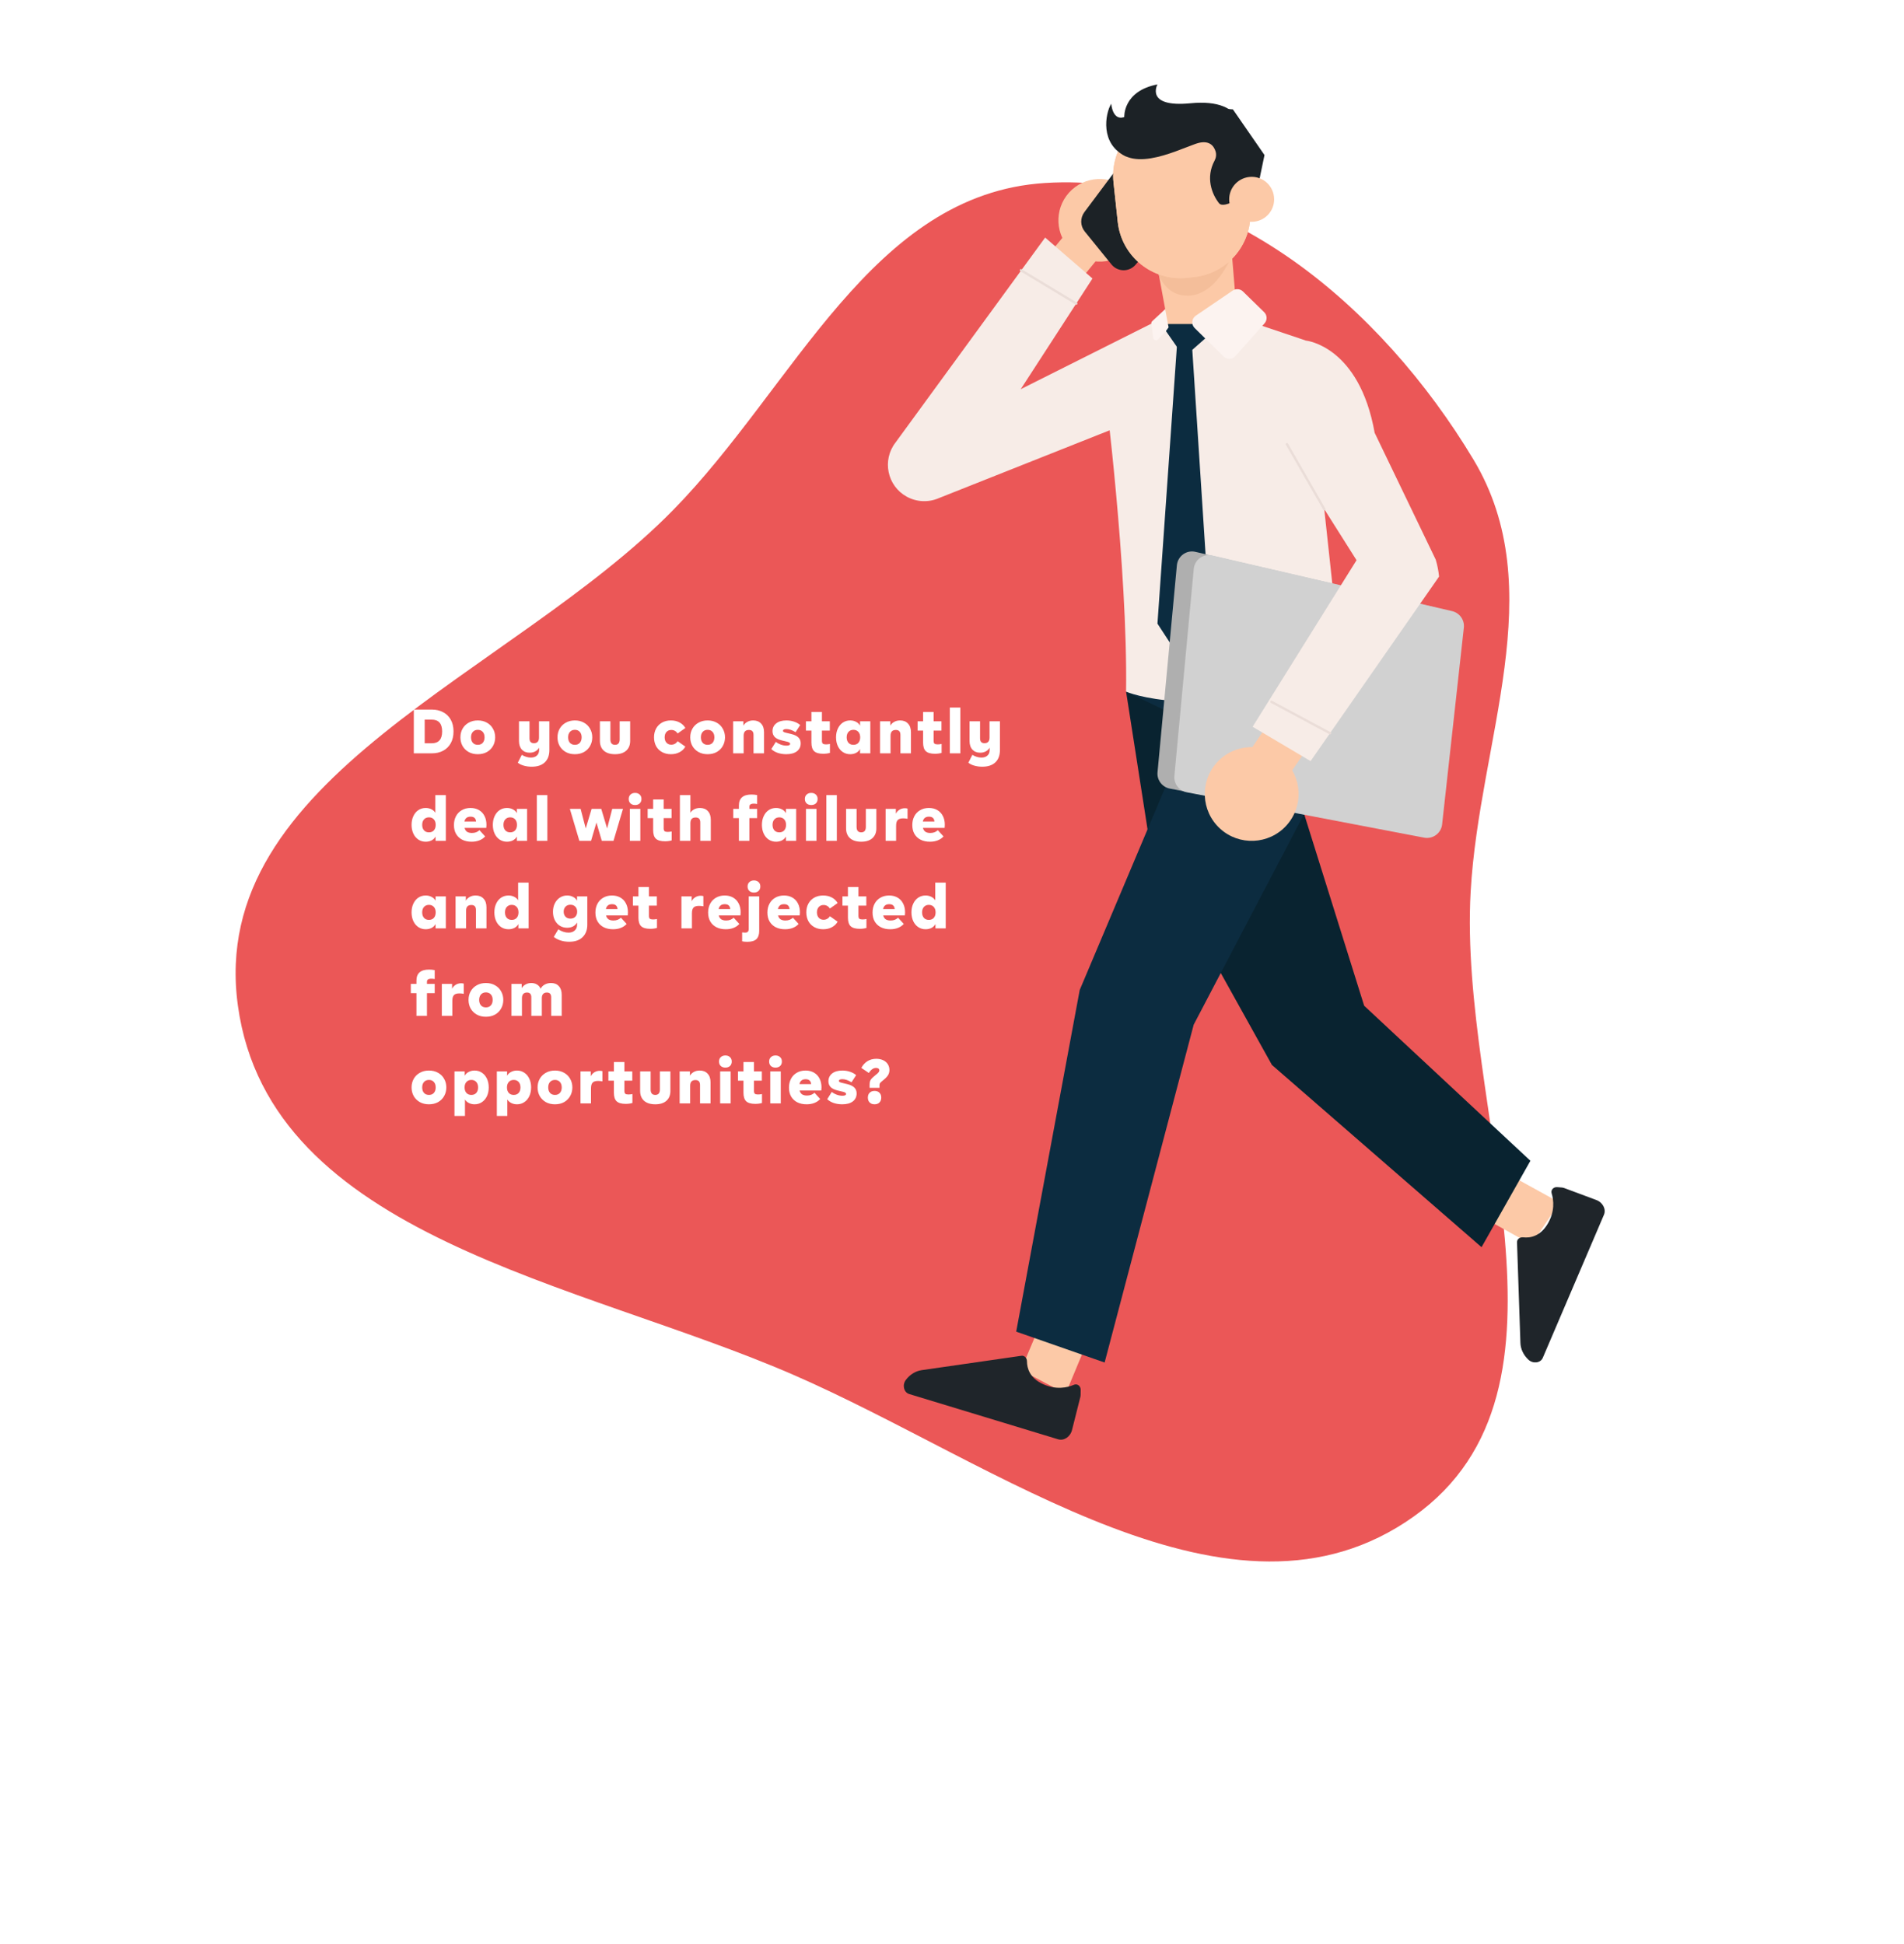 <svg width="609" height="622" viewBox="0 0 609 622" fill="none" xmlns="http://www.w3.org/2000/svg">
<g filter="url(#filter0_d)">
<path fill-rule="evenodd" clip-rule="evenodd" d="M436.218 469.132C378.05 510.599 303.161 452.229 237.638 423.772C169.067 393.991 70.358 379.832 60.1 305.78C49.944 232.464 147.493 199.999 199.319 147.155C238.216 107.493 262.822 46.041 318.264 42.541C375.344 38.938 425.835 81.963 455.278 130.997C480.238 172.565 457.122 220.842 454.394 269.252C450.432 339.527 493.533 428.274 436.218 469.132Z" fill="#EB5757"/>
</g>
<path d="M349.613 424.811L340.843 445.881L326.545 438.288L335.27 417.618L349.613 424.811Z" fill="#FCC9A7"/>
<path d="M345.661 444.637C345.661 443.372 344.573 442.55 343.485 443.017C341.354 443.927 337.846 444.704 333.65 442.817C329.298 440.863 328.499 437.644 328.477 435.535C328.477 434.425 327.677 433.581 326.678 433.736L294.774 438.332C292.843 438.621 291.022 439.731 289.734 441.462C288.513 443.083 289.091 445.437 290.8 445.969L338.423 460.445C340.288 461.022 342.33 459.668 342.886 457.492L345.572 446.835C345.616 446.658 345.639 446.48 345.639 446.302L345.661 444.637Z" fill="#1F252A"/>
<path d="M478.894 373.703L498.875 384.715L489.795 398.103L470.191 387.179L478.894 373.703Z" fill="#FCC9A7"/>
<path d="M498.165 379.786C496.899 379.653 495.967 380.652 496.3 381.762C496.966 383.96 497.366 387.557 495.034 391.509C492.614 395.616 489.328 396.082 487.219 395.838C486.109 395.727 485.199 396.415 485.221 397.414L486.309 429.629C486.376 431.583 487.286 433.514 488.862 434.98C490.328 436.356 492.747 436.068 493.458 434.403L513.018 388.645C513.795 386.846 512.663 384.671 510.576 383.893L500.274 380.053C500.096 379.986 499.919 379.942 499.741 379.919L498.165 379.786Z" fill="#1F252A"/>
<path d="M360.181 221.265L367.885 270.687L406.827 340.689L473.876 398.991L489.506 371.349L436.333 321.751L405.139 222.109L360.181 221.265Z" fill="#092330"/>
<path d="M423.456 218.446C423.456 218.446 431.204 233.099 419.171 256.5L381.805 327.812L353.32 435.89L325.035 426.01L345.35 316.711L381.361 231.412L360.181 221.265L423.456 218.446Z" fill="#0C2C40"/>
<path d="M341.998 79.396C346.926 84.791 355.296 85.168 360.669 80.262C366.064 75.333 366.442 66.963 361.535 61.568C356.606 56.173 348.258 55.796 342.841 60.702C337.446 65.653 337.069 74.001 341.998 79.396Z" fill="#FCC9A7"/>
<path d="M331.429 86.19L342.93 72.336L352.099 81.55L341.309 94.76L331.429 86.19Z" fill="#FCC9A7"/>
<path d="M357.383 53.753L346.837 67.873C345.461 69.716 345.505 72.269 346.949 74.046L355.496 84.591C357.494 87.056 361.224 87.078 363.245 84.658L375.167 70.471C376.81 68.517 376.721 65.631 374.967 63.766L365.043 53.287C362.912 51.044 359.248 51.244 357.383 53.753Z" fill="#1C2226"/>
<path d="M368.284 103.53L326.478 124.51L349.435 89.098L334.293 75.999L286.426 141.583C282.075 147.223 283.762 155.437 290.001 158.879C293.176 160.633 296.994 160.81 300.325 159.345L362.312 134.723L368.284 103.53Z" fill="#F7ECE7"/>
<path d="M353.32 123.666C353.32 123.666 360.714 181.635 360.181 221.265C360.181 221.265 382.36 231.034 429.384 216.758L417.75 108.969L395.104 101.354L368.284 103.529L353.32 123.666Z" fill="#F7ECE7"/>
<path d="M375.878 97.89L376.455 101.664C376.499 101.931 376.41 102.219 376.211 102.419L370.416 108.569C369.883 109.124 368.951 108.813 368.862 108.059L368.262 103.529C368.218 103.241 368.329 102.952 368.551 102.752L374.346 97.357C374.901 96.869 375.789 97.157 375.878 97.89Z" fill="#FCF3F0"/>
<path d="M383.626 107.637C390.509 107.081 395.637 101.02 395.082 94.138L393.417 73.979L368.462 76.021L373.613 103.884C374.434 107.437 376.721 108.192 383.626 107.637Z" fill="#FCC9A7"/>
<path d="M394.261 81.039C394.261 81.039 388.888 96.314 377.987 94.427C367.974 92.695 368.462 76.021 368.462 76.021L394.261 81.039Z" fill="#F4BE9A"/>
<path d="M379.718 88.876L381.939 88.632C392.995 87.433 401.01 77.487 399.811 66.43L398.457 53.819C397.258 42.763 387.311 34.748 376.255 35.947L374.035 36.191C362.978 37.39 354.963 47.337 356.162 58.393L357.517 71.004C358.716 82.082 368.662 90.075 379.718 88.876Z" fill="#FCC9A7"/>
<path d="M379.718 88.876L381.939 88.632C392.995 87.433 401.01 77.487 399.811 66.43L398.457 53.819C397.258 42.763 387.311 34.748 376.255 35.947L374.035 36.191C362.978 37.39 354.963 47.337 356.162 58.393L357.517 71.004C358.716 82.082 368.662 90.075 379.718 88.876Z" fill="#FCC9A7"/>
<path d="M399.367 62.434C397.857 62.278 391.53 67.074 389.887 64.987C387.622 62.101 385.558 56.839 388.488 51.377C388.977 50.467 389.11 49.401 388.799 48.402C388.222 46.604 386.668 44.517 382.383 46.027C375.522 48.447 360.092 56.217 355.63 45.094C349.99 31.085 394.349 34.992 394.349 34.992L404.451 49.601L400.122 70.426L399.367 62.434Z" fill="#1C2226"/>
<path d="M393.195 64.543C393.617 68.495 397.169 71.359 401.121 70.915C405.073 70.493 407.937 66.941 407.493 62.989C407.071 59.037 403.519 56.173 399.567 56.617C395.615 57.061 392.773 60.591 393.195 64.543Z" fill="#FCC9A7"/>
<path d="M381.361 111.922L387.023 199.197L376.477 209.099L370.216 199.508L376.477 110.19L381.361 111.922Z" fill="#0C2C40"/>
<path d="M372.925 105.905L373.791 104.706L373.569 103.662H386.046L387.023 106.926L378.719 114.253L372.925 105.905Z" fill="#0C2C40"/>
<path d="M394.283 92.961L382.471 100.998C381.139 101.908 380.962 103.818 382.116 104.95L391.397 114.075C392.44 115.096 394.15 115.052 395.126 113.942L404.473 103.44C405.384 102.419 405.339 100.843 404.362 99.888L397.524 93.205C396.658 92.384 395.304 92.273 394.283 92.961Z" fill="#FCF3F0"/>
<path d="M344.24 97.113L326.567 86.456" stroke="#EADDD8" stroke-width="0.76" stroke-miterlimit="10" stroke-linecap="round" stroke-linejoin="round"/>
<path d="M376.432 180.814L370.238 247.042C369.994 249.528 371.703 251.793 374.168 252.281L450.12 266.801C452.917 267.334 455.559 265.38 455.87 262.561L462.819 199.619C463.086 197.177 461.487 194.912 459.09 194.335L382.382 176.551C379.518 175.863 376.721 177.883 376.432 180.814Z" fill="#AFAFAF"/>
<path d="M381.827 181.991L375.633 248.218C375.411 250.705 377.098 252.97 379.563 253.458L455.515 267.978C458.313 268.511 460.955 266.557 461.265 263.737L468.215 200.795C468.481 198.353 466.882 196.089 464.485 195.511L387.777 177.706C384.891 177.04 382.094 179.06 381.827 181.991Z" fill="#D1D1D1"/>
<path d="M410.49 242.934C404.384 237.34 394.882 237.761 389.287 243.867C383.692 249.972 384.114 259.475 390.22 265.07C396.325 270.664 405.828 270.243 411.422 264.137C417.017 258.009 416.595 248.529 410.49 242.934Z" fill="#FCC9A7"/>
<path d="M421.746 234.187L410.157 251.016L398.878 241.513L409.713 225.506L421.746 234.187Z" fill="#FCC9A7"/>
<path d="M417.772 108.969C417.772 108.969 434.756 110.678 439.685 138.453L459.223 179.038C459.756 180.814 460.111 182.634 460.288 184.455L419.193 243.489L400.654 232.5L433.89 179.215L413.709 147.267L417.772 108.969Z" fill="#F7ECE7"/>
<path d="M406.693 224.529L425.41 234.564" stroke="#EADDD8" stroke-width="0.76" stroke-miterlimit="10" stroke-linecap="round" stroke-linejoin="round"/>
<path d="M423.589 162.919L411.622 142.094" stroke="#EADDD8" stroke-width="0.76" stroke-miterlimit="10" stroke-linecap="round" stroke-linejoin="round"/>
<path d="M360.203 50.045C351.722 46.204 353.498 36.302 355.43 33.172C355.43 33.172 355.807 38.745 359.603 37.457C359.603 37.457 359.093 29.154 370.216 27C370.216 27 366.109 34.46 380.74 33.039C398.701 31.285 399.744 42.652 398.745 56.773L393.239 52.821L388.976 42.985H374.434L360.203 50.045Z" fill="#1C2226"/>
<path d="M138.14 227C139.487 227 140.68 227.28 141.72 227.84C142.773 228.386 143.593 229.186 144.18 230.24C144.767 231.293 145.06 232.546 145.06 234C145.06 235.453 144.767 236.706 144.18 237.76C143.593 238.813 142.773 239.62 141.72 240.18C140.68 240.726 139.487 241 138.14 241H132.36V227H138.14ZM138.14 237.78C139.207 237.78 140.02 237.466 140.58 236.84C141.14 236.213 141.42 235.266 141.42 234C141.42 232.733 141.14 231.786 140.58 231.16C140.02 230.533 139.207 230.22 138.14 230.22H135.84V237.78H138.14ZM152.824 241.28C151.718 241.28 150.744 241.046 149.904 240.58C149.064 240.1 148.411 239.453 147.944 238.64C147.491 237.813 147.264 236.893 147.264 235.88C147.264 234.866 147.491 233.953 147.944 233.14C148.411 232.313 149.064 231.666 149.904 231.2C150.744 230.72 151.718 230.48 152.824 230.48C153.931 230.48 154.904 230.72 155.744 231.2C156.584 231.666 157.231 232.313 157.684 233.14C158.151 233.953 158.384 234.866 158.384 235.88C158.384 236.893 158.151 237.813 157.684 238.64C157.231 239.453 156.584 240.1 155.744 240.58C154.904 241.046 153.931 241.28 152.824 241.28ZM152.824 238.28C153.491 238.28 154.018 238.066 154.404 237.64C154.791 237.2 154.984 236.613 154.984 235.88C154.984 235.146 154.791 234.566 154.404 234.14C154.018 233.7 153.491 233.48 152.824 233.48C152.158 233.48 151.631 233.7 151.244 234.14C150.858 234.566 150.664 235.146 150.664 235.88C150.664 236.613 150.858 237.2 151.244 237.64C151.631 238.066 152.158 238.28 152.824 238.28ZM175.721 230.76V239.92C175.721 241.64 175.234 242.96 174.261 243.88C173.288 244.813 171.888 245.28 170.061 245.28C169.168 245.28 168.328 245.166 167.541 244.94C166.768 244.726 166.128 244.413 165.621 244L166.901 241.48C167.328 241.76 167.794 241.973 168.301 242.12C168.821 242.28 169.321 242.36 169.801 242.36C170.628 242.36 171.274 242.14 171.741 241.7C172.208 241.273 172.441 240.68 172.441 239.92V239.2C172.148 239.693 171.734 240.086 171.201 240.38C170.681 240.66 170.081 240.8 169.401 240.8C168.361 240.8 167.534 240.473 166.921 239.82C166.308 239.153 166.001 238.226 166.001 237.04V230.76H169.361V236.16C169.361 236.693 169.474 237.093 169.701 237.36C169.941 237.626 170.301 237.76 170.781 237.76C171.861 237.76 172.401 237.146 172.401 235.92V230.76H175.721ZM183.877 241.28C182.77 241.28 181.797 241.046 180.957 240.58C180.117 240.1 179.463 239.453 178.997 238.64C178.543 237.813 178.317 236.893 178.317 235.88C178.317 234.866 178.543 233.953 178.997 233.14C179.463 232.313 180.117 231.666 180.957 231.2C181.797 230.72 182.77 230.48 183.877 230.48C184.983 230.48 185.957 230.72 186.797 231.2C187.637 231.666 188.283 232.313 188.737 233.14C189.203 233.953 189.437 234.866 189.437 235.88C189.437 236.893 189.203 237.813 188.737 238.64C188.283 239.453 187.637 240.1 186.797 240.58C185.957 241.046 184.983 241.28 183.877 241.28ZM183.877 238.28C184.543 238.28 185.07 238.066 185.457 237.64C185.843 237.2 186.037 236.613 186.037 235.88C186.037 235.146 185.843 234.566 185.457 234.14C185.07 233.7 184.543 233.48 183.877 233.48C183.21 233.48 182.683 233.7 182.297 234.14C181.91 234.566 181.717 235.146 181.717 235.88C181.717 236.613 181.91 237.2 182.297 237.64C182.683 238.066 183.21 238.28 183.877 238.28ZM196.719 241.28C195.186 241.28 193.992 240.906 193.139 240.16C192.299 239.4 191.879 238.353 191.879 237.02V230.76H195.239V236.54C195.239 237.7 195.732 238.28 196.719 238.28C197.706 238.28 198.199 237.7 198.199 236.54V230.76H201.559V237.02C201.559 238.353 201.132 239.4 200.279 240.16C199.439 240.906 198.252 241.28 196.719 241.28ZM214.593 241.28C213.526 241.28 212.58 241.053 211.753 240.6C210.94 240.146 210.306 239.513 209.853 238.7C209.413 237.873 209.193 236.933 209.193 235.88C209.193 234.826 209.413 233.893 209.853 233.08C210.306 232.253 210.94 231.613 211.753 231.16C212.58 230.706 213.526 230.48 214.593 230.48C215.633 230.48 216.553 230.693 217.353 231.12C218.166 231.546 218.786 232.14 219.213 232.9L216.753 234.64C216.233 233.893 215.553 233.52 214.713 233.52C214.073 233.52 213.56 233.733 213.173 234.16C212.786 234.586 212.593 235.16 212.593 235.88C212.593 236.6 212.786 237.173 213.173 237.6C213.56 238.026 214.073 238.24 214.713 238.24C215.553 238.24 216.233 237.866 216.753 237.12L219.213 238.86C218.786 239.62 218.166 240.213 217.353 240.64C216.553 241.066 215.633 241.28 214.593 241.28ZM226.334 241.28C225.228 241.28 224.254 241.046 223.414 240.58C222.574 240.1 221.921 239.453 221.454 238.64C221.001 237.813 220.774 236.893 220.774 235.88C220.774 234.866 221.001 233.953 221.454 233.14C221.921 232.313 222.574 231.666 223.414 231.2C224.254 230.72 225.228 230.48 226.334 230.48C227.441 230.48 228.414 230.72 229.254 231.2C230.094 231.666 230.741 232.313 231.194 233.14C231.661 233.953 231.894 234.866 231.894 235.88C231.894 236.893 231.661 237.813 231.194 238.64C230.741 239.453 230.094 240.1 229.254 240.58C228.414 241.046 227.441 241.28 226.334 241.28ZM226.334 238.28C227.001 238.28 227.528 238.066 227.914 237.64C228.301 237.2 228.494 236.613 228.494 235.88C228.494 235.146 228.301 234.566 227.914 234.14C227.528 233.7 227.001 233.48 226.334 233.48C225.668 233.48 225.141 233.7 224.754 234.14C224.368 234.566 224.174 235.146 224.174 235.88C224.174 236.613 224.368 237.2 224.754 237.64C225.141 238.066 225.668 238.28 226.334 238.28ZM240.917 230.48C241.983 230.48 242.823 230.813 243.437 231.48C244.063 232.133 244.377 233.053 244.377 234.24V241H241.017V235.12C241.017 234.586 240.897 234.186 240.657 233.92C240.417 233.653 240.043 233.52 239.537 233.52C238.417 233.52 237.857 234.133 237.857 235.36V241H234.497V230.76H237.777V232.14C238.07 231.633 238.483 231.233 239.017 230.94C239.563 230.633 240.197 230.48 240.917 230.48ZM251.506 241.28C250.532 241.28 249.619 241.14 248.766 240.86C247.926 240.566 247.239 240.16 246.706 239.64L248.146 237.34C248.586 237.686 249.112 237.973 249.726 238.2C250.352 238.426 250.959 238.54 251.546 238.54C251.932 238.54 252.226 238.493 252.426 238.4C252.626 238.293 252.726 238.153 252.726 237.98C252.726 237.806 252.646 237.666 252.486 237.56C252.339 237.453 252.099 237.36 251.766 237.28L250.026 236.86C248.986 236.606 248.232 236.233 247.766 235.74C247.312 235.246 247.086 234.64 247.086 233.92C247.086 232.88 247.479 232.046 248.266 231.42C249.066 230.793 250.152 230.48 251.526 230.48C252.419 230.48 253.252 230.613 254.026 230.88C254.812 231.146 255.452 231.506 255.946 231.96L254.466 234.24C253.412 233.573 252.426 233.24 251.506 233.24C251.146 233.24 250.872 233.293 250.686 233.4C250.512 233.493 250.426 233.62 250.426 233.78C250.426 233.926 250.492 234.046 250.626 234.14C250.772 234.233 251.012 234.32 251.346 234.4L253.086 234.82C254.166 235.086 254.939 235.466 255.406 235.96C255.872 236.44 256.106 237.053 256.106 237.8C256.106 238.88 255.699 239.733 254.886 240.36C254.072 240.973 252.946 241.28 251.506 241.28ZM263.317 241.14C261.971 241.14 261.004 240.866 260.417 240.32C259.831 239.773 259.537 238.86 259.537 237.58V233.72H257.777V230.76H259.537V227.76H262.897V230.76H265.417V233.72H262.897V237C262.897 237.426 262.991 237.726 263.177 237.9C263.364 238.06 263.697 238.14 264.177 238.14C264.617 238.14 265.044 238.093 265.457 238V240.86C264.817 241.046 264.104 241.14 263.317 241.14ZM278.372 230.76V241H275.092V239.62C274.799 240.153 274.372 240.566 273.812 240.86C273.252 241.14 272.625 241.28 271.932 241.28C271.065 241.28 270.285 241.053 269.592 240.6C268.912 240.146 268.379 239.513 267.992 238.7C267.605 237.873 267.412 236.933 267.412 235.88C267.412 234.826 267.605 233.893 267.992 233.08C268.379 232.253 268.912 231.613 269.592 231.16C270.285 230.706 271.065 230.48 271.932 230.48C272.625 230.48 273.252 230.626 273.812 230.92C274.372 231.2 274.799 231.606 275.092 232.14V230.76H278.372ZM272.972 238.28C273.639 238.28 274.165 238.066 274.552 237.64C274.939 237.2 275.132 236.613 275.132 235.88C275.132 235.146 274.939 234.566 274.552 234.14C274.165 233.7 273.639 233.48 272.972 233.48C272.305 233.48 271.779 233.7 271.392 234.14C271.005 234.566 270.812 235.146 270.812 235.88C270.812 236.613 271.005 237.2 271.392 237.64C271.779 238.066 272.305 238.28 272.972 238.28ZM287.906 230.48C288.972 230.48 289.812 230.813 290.426 231.48C291.052 232.133 291.366 233.053 291.366 234.24V241H288.006V235.12C288.006 234.586 287.886 234.186 287.646 233.92C287.406 233.653 287.032 233.52 286.526 233.52C285.406 233.52 284.846 234.133 284.846 235.36V241H281.486V230.76H284.766V232.14C285.059 231.633 285.472 231.233 286.006 230.94C286.552 230.633 287.186 230.48 287.906 230.48ZM299.037 241.14C297.691 241.14 296.724 240.866 296.137 240.32C295.551 239.773 295.257 238.86 295.257 237.58V233.72H293.497V230.76H295.257V227.76H298.617V230.76H301.137V233.72H298.617V237C298.617 237.426 298.711 237.726 298.897 237.9C299.084 238.06 299.417 238.14 299.897 238.14C300.337 238.14 300.764 238.093 301.177 238V240.86C300.537 241.046 299.824 241.14 299.037 241.14ZM303.808 226.36H307.168V241H303.808V226.36ZM319.832 230.76V239.92C319.832 241.64 319.345 242.96 318.372 243.88C317.399 244.813 315.999 245.28 314.172 245.28C313.279 245.28 312.439 245.166 311.652 244.94C310.879 244.726 310.239 244.413 309.732 244L311.012 241.48C311.439 241.76 311.905 241.973 312.412 242.12C312.932 242.28 313.432 242.36 313.912 242.36C314.739 242.36 315.385 242.14 315.852 241.7C316.319 241.273 316.552 240.68 316.552 239.92V239.2C316.259 239.693 315.845 240.086 315.312 240.38C314.792 240.66 314.192 240.8 313.512 240.8C312.472 240.8 311.645 240.473 311.032 239.82C310.419 239.153 310.112 238.226 310.112 237.04V230.76H313.472V236.16C313.472 236.693 313.585 237.093 313.812 237.36C314.052 237.626 314.412 237.76 314.892 237.76C315.972 237.76 316.512 237.146 316.512 235.92V230.76H319.832ZM142.6 254.36V269H139.32V267.62C139.027 268.153 138.6 268.566 138.04 268.86C137.48 269.14 136.853 269.28 136.16 269.28C135.293 269.28 134.513 269.053 133.82 268.6C133.14 268.146 132.607 267.513 132.22 266.7C131.833 265.873 131.64 264.933 131.64 263.88C131.64 262.826 131.833 261.893 132.22 261.08C132.607 260.253 133.14 259.613 133.82 259.16C134.513 258.706 135.293 258.48 136.16 258.48C136.813 258.48 137.413 258.613 137.96 258.88C138.507 259.146 138.933 259.526 139.24 260.02V254.36H142.6ZM137.2 266.28C137.867 266.28 138.393 266.066 138.78 265.64C139.167 265.2 139.36 264.613 139.36 263.88C139.36 263.146 139.167 262.566 138.78 262.14C138.393 261.7 137.867 261.48 137.2 261.48C136.533 261.48 136.007 261.7 135.62 262.14C135.233 262.566 135.04 263.146 135.04 263.88C135.04 264.613 135.233 265.2 135.62 265.64C136.007 266.066 136.533 266.28 137.2 266.28ZM155.594 263.86C155.594 264.18 155.574 264.513 155.534 264.86H148.594C148.741 265.42 149.007 265.833 149.394 266.1C149.794 266.353 150.314 266.48 150.954 266.48C151.941 266.48 152.741 266.18 153.354 265.58L155.174 267.58C154.694 268.126 154.081 268.546 153.334 268.84C152.601 269.133 151.767 269.28 150.834 269.28C149.701 269.28 148.707 269.066 147.854 268.64C147.001 268.2 146.341 267.58 145.874 266.78C145.421 265.98 145.194 265.033 145.194 263.94C145.194 262.873 145.414 261.926 145.854 261.1C146.294 260.273 146.914 259.633 147.714 259.18C148.514 258.713 149.441 258.48 150.494 258.48C151.521 258.48 152.414 258.7 153.174 259.14C153.947 259.58 154.541 260.206 154.954 261.02C155.381 261.833 155.594 262.78 155.594 263.86ZM150.514 261.26C149.421 261.26 148.767 261.78 148.554 262.82H152.274C152.194 261.78 151.607 261.26 150.514 261.26ZM168.595 258.76V269H165.315V267.62C165.021 268.153 164.595 268.566 164.035 268.86C163.475 269.14 162.848 269.28 162.155 269.28C161.288 269.28 160.508 269.053 159.815 268.6C159.135 268.146 158.601 267.513 158.215 266.7C157.828 265.873 157.635 264.933 157.635 263.88C157.635 262.826 157.828 261.893 158.215 261.08C158.601 260.253 159.135 259.613 159.815 259.16C160.508 258.706 161.288 258.48 162.155 258.48C162.848 258.48 163.475 258.626 164.035 258.92C164.595 259.2 165.021 259.606 165.315 260.14V258.76H168.595ZM163.195 266.28C163.861 266.28 164.388 266.066 164.775 265.64C165.161 265.2 165.355 264.613 165.355 263.88C165.355 263.146 165.161 262.566 164.775 262.14C164.388 261.7 163.861 261.48 163.195 261.48C162.528 261.48 162.001 261.7 161.615 262.14C161.228 262.566 161.035 263.146 161.035 263.88C161.035 264.613 161.228 265.2 161.615 265.64C162.001 266.066 162.528 266.28 163.195 266.28ZM171.708 254.36H175.068V269H171.708V254.36ZM199.27 258.76L196.23 269H192.49L190.77 263.14L189.05 269H185.31L182.27 258.76H185.71L187.35 265.04L189.23 258.76H192.31L194.19 265.04L195.83 258.76H199.27ZM203.133 257.54C202.519 257.54 202.026 257.366 201.653 257.02C201.279 256.66 201.093 256.186 201.093 255.6C201.093 255.013 201.279 254.546 201.653 254.2C202.026 253.84 202.519 253.66 203.133 253.66C203.746 253.66 204.239 253.84 204.613 254.2C204.986 254.546 205.173 255.013 205.173 255.6C205.173 256.186 204.986 256.66 204.613 257.02C204.239 257.366 203.746 257.54 203.133 257.54ZM201.453 258.76H204.813V269H201.453V258.76ZM212.695 269.14C211.349 269.14 210.382 268.866 209.795 268.32C209.209 267.773 208.915 266.86 208.915 265.58V261.72H207.155V258.76H208.915V255.76H212.275V258.76H214.795V261.72H212.275V265C212.275 265.426 212.369 265.726 212.555 265.9C212.742 266.06 213.075 266.14 213.555 266.14C213.995 266.14 214.422 266.093 214.835 266V268.86C214.195 269.046 213.482 269.14 212.695 269.14ZM223.886 258.48C224.953 258.48 225.793 258.813 226.406 259.48C227.033 260.133 227.346 261.053 227.346 262.24V269H223.986V263.12C223.986 262.586 223.866 262.186 223.626 261.92C223.386 261.653 223.013 261.52 222.506 261.52C221.386 261.52 220.826 262.133 220.826 263.36V269H217.466V254.36H220.826V260.02C221.12 259.54 221.526 259.166 222.046 258.9C222.58 258.62 223.193 258.48 223.886 258.48ZM236.337 261.72H234.537V258.76H236.337V257.7C236.337 255.353 237.683 254.18 240.377 254.18C240.977 254.18 241.577 254.24 242.177 254.36V257.2C241.75 257.133 241.397 257.1 241.117 257.1C240.61 257.1 240.243 257.186 240.017 257.36C239.803 257.52 239.697 257.766 239.697 258.1V258.76H242.177V261.72H239.697V269H236.337V261.72ZM254.662 258.76V269H251.382V267.62C251.088 268.153 250.662 268.566 250.102 268.86C249.542 269.14 248.915 269.28 248.222 269.28C247.355 269.28 246.575 269.053 245.882 268.6C245.202 268.146 244.668 267.513 244.282 266.7C243.895 265.873 243.702 264.933 243.702 263.88C243.702 262.826 243.895 261.893 244.282 261.08C244.668 260.253 245.202 259.613 245.882 259.16C246.575 258.706 247.355 258.48 248.222 258.48C248.915 258.48 249.542 258.626 250.102 258.92C250.662 259.2 251.088 259.606 251.382 260.14V258.76H254.662ZM249.262 266.28C249.928 266.28 250.455 266.066 250.842 265.64C251.228 265.2 251.422 264.613 251.422 263.88C251.422 263.146 251.228 262.566 250.842 262.14C250.455 261.7 249.928 261.48 249.262 261.48C248.595 261.48 248.068 261.7 247.682 262.14C247.295 262.566 247.102 263.146 247.102 263.88C247.102 264.613 247.295 265.2 247.682 265.64C248.068 266.066 248.595 266.28 249.262 266.28ZM259.476 257.54C258.862 257.54 258.369 257.366 257.996 257.02C257.622 256.66 257.436 256.186 257.436 255.6C257.436 255.013 257.622 254.546 257.996 254.2C258.369 253.84 258.862 253.66 259.476 253.66C260.089 253.66 260.582 253.84 260.956 254.2C261.329 254.546 261.516 255.013 261.516 255.6C261.516 256.186 261.329 256.66 260.956 257.02C260.582 257.366 260.089 257.54 259.476 257.54ZM257.796 258.76H261.156V269H257.796V258.76ZM264.298 254.36H267.658V269H264.298V254.36ZM275.462 269.28C273.929 269.28 272.735 268.906 271.882 268.16C271.042 267.4 270.622 266.353 270.622 265.02V258.76H273.982V264.54C273.982 265.7 274.475 266.28 275.462 266.28C276.449 266.28 276.942 265.7 276.942 264.54V258.76H280.302V265.02C280.302 266.353 279.875 267.4 279.022 268.16C278.182 268.906 276.995 269.28 275.462 269.28ZM289.442 258.56C289.735 258.56 290.015 258.6 290.282 258.68V261.94C289.828 261.846 289.362 261.8 288.882 261.8C288.068 261.8 287.488 261.98 287.142 262.34C286.795 262.7 286.622 263.313 286.622 264.18V269H283.262V258.76H286.542V260.32C286.808 259.773 287.195 259.346 287.702 259.04C288.208 258.72 288.788 258.56 289.442 258.56ZM302.203 263.86C302.203 264.18 302.183 264.513 302.143 264.86H295.203C295.35 265.42 295.617 265.833 296.003 266.1C296.403 266.353 296.923 266.48 297.563 266.48C298.55 266.48 299.35 266.18 299.963 265.58L301.783 267.58C301.303 268.126 300.69 268.546 299.943 268.84C299.21 269.133 298.377 269.28 297.443 269.28C296.31 269.28 295.317 269.066 294.463 268.64C293.61 268.2 292.95 267.58 292.483 266.78C292.03 265.98 291.803 265.033 291.803 263.94C291.803 262.873 292.023 261.926 292.463 261.1C292.903 260.273 293.523 259.633 294.323 259.18C295.123 258.713 296.05 258.48 297.103 258.48C298.13 258.48 299.023 258.7 299.783 259.14C300.557 259.58 301.15 260.206 301.563 261.02C301.99 261.833 302.203 262.78 302.203 263.86ZM297.123 261.26C296.03 261.26 295.377 261.78 295.163 262.82H298.883C298.803 261.78 298.217 261.26 297.123 261.26ZM142.6 286.76V297H139.32V295.62C139.027 296.153 138.6 296.566 138.04 296.86C137.48 297.14 136.853 297.28 136.16 297.28C135.293 297.28 134.513 297.053 133.82 296.6C133.14 296.146 132.607 295.513 132.22 294.7C131.833 293.873 131.64 292.933 131.64 291.88C131.64 290.826 131.833 289.893 132.22 289.08C132.607 288.253 133.14 287.613 133.82 287.16C134.513 286.706 135.293 286.48 136.16 286.48C136.853 286.48 137.48 286.626 138.04 286.92C138.6 287.2 139.027 287.606 139.32 288.14V286.76H142.6ZM137.2 294.28C137.867 294.28 138.393 294.066 138.78 293.64C139.167 293.2 139.36 292.613 139.36 291.88C139.36 291.146 139.167 290.566 138.78 290.14C138.393 289.7 137.867 289.48 137.2 289.48C136.533 289.48 136.007 289.7 135.62 290.14C135.233 290.566 135.04 291.146 135.04 291.88C135.04 292.613 135.233 293.2 135.62 293.64C136.007 294.066 136.533 294.28 137.2 294.28ZM152.134 286.48C153.201 286.48 154.041 286.813 154.654 287.48C155.281 288.133 155.594 289.053 155.594 290.24V297H152.234V291.12C152.234 290.586 152.114 290.186 151.874 289.92C151.634 289.653 151.261 289.52 150.754 289.52C149.634 289.52 149.074 290.133 149.074 291.36V297H145.714V286.76H148.994V288.14C149.287 287.633 149.701 287.233 150.234 286.94C150.781 286.633 151.414 286.48 152.134 286.48ZM169.083 282.36V297H165.803V295.62C165.509 296.153 165.083 296.566 164.523 296.86C163.963 297.14 163.336 297.28 162.643 297.28C161.776 297.28 160.996 297.053 160.303 296.6C159.623 296.146 159.089 295.513 158.703 294.7C158.316 293.873 158.123 292.933 158.123 291.88C158.123 290.826 158.316 289.893 158.703 289.08C159.089 288.253 159.623 287.613 160.303 287.16C160.996 286.706 161.776 286.48 162.643 286.48C163.296 286.48 163.896 286.613 164.443 286.88C164.989 287.146 165.416 287.526 165.723 288.02V282.36H169.083ZM163.683 294.28C164.349 294.28 164.876 294.066 165.263 293.64C165.649 293.2 165.843 292.613 165.843 291.88C165.843 291.146 165.649 290.566 165.263 290.14C164.876 289.7 164.349 289.48 163.683 289.48C163.016 289.48 162.489 289.7 162.103 290.14C161.716 290.566 161.523 291.146 161.523 291.88C161.523 292.613 161.716 293.2 162.103 293.64C162.489 294.066 163.016 294.28 163.683 294.28ZM187.851 286.76V295.8C187.851 297.506 187.345 298.846 186.331 299.82C185.331 300.793 183.905 301.28 182.051 301.28C181.065 301.28 180.138 301.14 179.271 300.86C178.405 300.58 177.691 300.2 177.131 299.72L178.571 297.3C179.078 297.646 179.611 297.906 180.171 298.08C180.731 298.266 181.278 298.36 181.811 298.36C182.678 298.36 183.358 298.126 183.851 297.66C184.345 297.206 184.591 296.586 184.591 295.8V295.1C184.311 295.633 183.891 296.053 183.331 296.36C182.771 296.653 182.125 296.8 181.391 296.8C180.525 296.8 179.745 296.586 179.051 296.16C178.371 295.733 177.838 295.133 177.451 294.36C177.065 293.586 176.871 292.7 176.871 291.7C176.871 290.7 177.065 289.806 177.451 289.02C177.851 288.22 178.391 287.6 179.071 287.16C179.765 286.706 180.545 286.48 181.411 286.48C182.105 286.48 182.731 286.626 183.291 286.92C183.851 287.2 184.278 287.606 184.571 288.14V286.76H187.851ZM182.451 293.88C183.118 293.88 183.645 293.673 184.031 293.26C184.418 292.846 184.611 292.313 184.611 291.66C184.611 291.006 184.418 290.473 184.031 290.06C183.645 289.646 183.118 289.44 182.451 289.44C181.785 289.44 181.258 289.646 180.871 290.06C180.485 290.473 180.291 291.006 180.291 291.66C180.291 292.313 180.485 292.846 180.871 293.26C181.258 293.673 181.785 293.88 182.451 293.88ZM200.845 291.86C200.845 292.18 200.825 292.513 200.785 292.86H193.845C193.991 293.42 194.258 293.833 194.645 294.1C195.045 294.353 195.565 294.48 196.205 294.48C197.191 294.48 197.991 294.18 198.605 293.58L200.425 295.58C199.945 296.126 199.331 296.546 198.585 296.84C197.851 297.133 197.018 297.28 196.085 297.28C194.951 297.28 193.958 297.066 193.105 296.64C192.251 296.2 191.591 295.58 191.125 294.78C190.671 293.98 190.445 293.033 190.445 291.94C190.445 290.873 190.665 289.926 191.105 289.1C191.545 288.273 192.165 287.633 192.965 287.18C193.765 286.713 194.691 286.48 195.745 286.48C196.771 286.48 197.665 286.7 198.425 287.14C199.198 287.58 199.791 288.206 200.205 289.02C200.631 289.833 200.845 290.78 200.845 291.86ZM195.765 289.26C194.671 289.26 194.018 289.78 193.805 290.82H197.525C197.445 289.78 196.858 289.26 195.765 289.26ZM207.989 297.14C206.642 297.14 205.676 296.866 205.089 296.32C204.502 295.773 204.209 294.86 204.209 293.58V289.72H202.449V286.76H204.209V283.76H207.569V286.76H210.089V289.72H207.569V293C207.569 293.426 207.662 293.726 207.849 293.9C208.036 294.06 208.369 294.14 208.849 294.14C209.289 294.14 209.716 294.093 210.129 294V296.86C209.489 297.046 208.776 297.14 207.989 297.14ZM224.135 286.56C224.428 286.56 224.708 286.6 224.975 286.68V289.94C224.521 289.846 224.055 289.8 223.575 289.8C222.761 289.8 222.181 289.98 221.835 290.34C221.488 290.7 221.315 291.313 221.315 292.18V297H217.955V286.76H221.235V288.32C221.501 287.773 221.888 287.346 222.395 287.04C222.901 286.72 223.481 286.56 224.135 286.56ZM236.896 291.86C236.896 292.18 236.876 292.513 236.836 292.86H229.896C230.043 293.42 230.31 293.833 230.696 294.1C231.096 294.353 231.616 294.48 232.256 294.48C233.243 294.48 234.043 294.18 234.656 293.58L236.476 295.58C235.996 296.126 235.383 296.546 234.636 296.84C233.903 297.133 233.07 297.28 232.136 297.28C231.003 297.28 230.01 297.066 229.156 296.64C228.303 296.2 227.643 295.58 227.176 294.78C226.723 293.98 226.496 293.033 226.496 291.94C226.496 290.873 226.716 289.926 227.156 289.1C227.596 288.273 228.216 287.633 229.016 287.18C229.816 286.713 230.743 286.48 231.796 286.48C232.823 286.48 233.716 286.7 234.476 287.14C235.25 287.58 235.843 288.206 236.256 289.02C236.683 289.833 236.896 290.78 236.896 291.86ZM231.816 289.26C230.723 289.26 230.07 289.78 229.856 290.82H233.576C233.496 289.78 232.91 289.26 231.816 289.26ZM241.157 285.54C240.544 285.54 240.05 285.366 239.677 285.02C239.304 284.66 239.117 284.186 239.117 283.6C239.117 283.013 239.304 282.546 239.677 282.2C240.05 281.84 240.544 281.66 241.157 281.66C241.77 281.66 242.264 281.84 242.637 282.2C243.01 282.546 243.197 283.013 243.197 283.6C243.197 284.186 243.01 284.66 242.637 285.02C242.264 285.366 241.77 285.54 241.157 285.54ZM237.377 298.28C237.737 298.333 238.03 298.36 238.257 298.36C238.71 298.36 239.024 298.266 239.197 298.08C239.384 297.893 239.477 297.586 239.477 297.16V286.76H242.837V297.8C242.837 298.986 242.537 299.866 241.937 300.44C241.337 301.013 240.357 301.3 238.997 301.3C238.397 301.3 237.857 301.246 237.377 301.14V298.28ZM255.86 291.86C255.86 292.18 255.84 292.513 255.8 292.86H248.86C249.006 293.42 249.273 293.833 249.66 294.1C250.06 294.353 250.58 294.48 251.22 294.48C252.206 294.48 253.006 294.18 253.62 293.58L255.44 295.58C254.96 296.126 254.346 296.546 253.6 296.84C252.866 297.133 252.033 297.28 251.1 297.28C249.966 297.28 248.973 297.066 248.12 296.64C247.266 296.2 246.606 295.58 246.14 294.78C245.686 293.98 245.46 293.033 245.46 291.94C245.46 290.873 245.68 289.926 246.12 289.1C246.56 288.273 247.18 287.633 247.98 287.18C248.78 286.713 249.706 286.48 250.76 286.48C251.786 286.48 252.68 286.7 253.44 287.14C254.213 287.58 254.806 288.206 255.22 289.02C255.646 289.833 255.86 290.78 255.86 291.86ZM250.78 289.26C249.686 289.26 249.033 289.78 248.82 290.82H252.54C252.46 289.78 251.873 289.26 250.78 289.26ZM263.3 297.28C262.233 297.28 261.287 297.053 260.46 296.6C259.647 296.146 259.013 295.513 258.56 294.7C258.12 293.873 257.9 292.933 257.9 291.88C257.9 290.826 258.12 289.893 258.56 289.08C259.013 288.253 259.647 287.613 260.46 287.16C261.287 286.706 262.233 286.48 263.3 286.48C264.34 286.48 265.26 286.693 266.06 287.12C266.873 287.546 267.493 288.14 267.92 288.9L265.46 290.64C264.94 289.893 264.26 289.52 263.42 289.52C262.78 289.52 262.267 289.733 261.88 290.16C261.493 290.586 261.3 291.16 261.3 291.88C261.3 292.6 261.493 293.173 261.88 293.6C262.267 294.026 262.78 294.24 263.42 294.24C264.26 294.24 264.94 293.866 265.46 293.12L267.92 294.86C267.493 295.62 266.873 296.213 266.06 296.64C265.26 297.066 264.34 297.28 263.3 297.28ZM274.995 297.14C273.649 297.14 272.682 296.866 272.095 296.32C271.509 295.773 271.215 294.86 271.215 293.58V289.72H269.455V286.76H271.215V283.76H274.575V286.76H277.095V289.72H274.575V293C274.575 293.426 274.669 293.726 274.855 293.9C275.042 294.06 275.375 294.14 275.855 294.14C276.295 294.14 276.722 294.093 277.135 294V296.86C276.495 297.046 275.782 297.14 274.995 297.14ZM289.49 291.86C289.49 292.18 289.47 292.513 289.43 292.86H282.49C282.637 293.42 282.903 293.833 283.29 294.1C283.69 294.353 284.21 294.48 284.85 294.48C285.837 294.48 286.637 294.18 287.25 293.58L289.07 295.58C288.59 296.126 287.977 296.546 287.23 296.84C286.497 297.133 285.663 297.28 284.73 297.28C283.597 297.28 282.603 297.066 281.75 296.64C280.897 296.2 280.237 295.58 279.77 294.78C279.317 293.98 279.09 293.033 279.09 291.94C279.09 290.873 279.31 289.926 279.75 289.1C280.19 288.273 280.81 287.633 281.61 287.18C282.41 286.713 283.337 286.48 284.39 286.48C285.417 286.48 286.31 286.7 287.07 287.14C287.843 287.58 288.437 288.206 288.85 289.02C289.277 289.833 289.49 290.78 289.49 291.86ZM284.41 289.26C283.317 289.26 282.663 289.78 282.45 290.82H286.17C286.09 289.78 285.503 289.26 284.41 289.26ZM302.491 282.36V297H299.211V295.62C298.917 296.153 298.491 296.566 297.931 296.86C297.371 297.14 296.744 297.28 296.051 297.28C295.184 297.28 294.404 297.053 293.711 296.6C293.031 296.146 292.497 295.513 292.111 294.7C291.724 293.873 291.531 292.933 291.531 291.88C291.531 290.826 291.724 289.893 292.111 289.08C292.497 288.253 293.031 287.613 293.711 287.16C294.404 286.706 295.184 286.48 296.051 286.48C296.704 286.48 297.304 286.613 297.851 286.88C298.397 287.146 298.824 287.526 299.131 288.02V282.36H302.491ZM297.091 294.28C297.757 294.28 298.284 294.066 298.671 293.64C299.057 293.2 299.251 292.613 299.251 291.88C299.251 291.146 299.057 290.566 298.671 290.14C298.284 289.7 297.757 289.48 297.091 289.48C296.424 289.48 295.897 289.7 295.511 290.14C295.124 290.566 294.931 291.146 294.931 291.88C294.931 292.613 295.124 293.2 295.511 293.64C295.897 294.066 296.424 294.28 297.091 294.28ZM133.2 317.72H131.4V314.76H133.2V313.7C133.2 311.353 134.547 310.18 137.24 310.18C137.84 310.18 138.44 310.24 139.04 310.36V313.2C138.613 313.133 138.26 313.1 137.98 313.1C137.473 313.1 137.107 313.186 136.88 313.36C136.667 313.52 136.56 313.766 136.56 314.1V314.76H139.04V317.72H136.56V325H133.2V317.72ZM147.499 314.56C147.793 314.56 148.073 314.6 148.339 314.68V317.94C147.886 317.846 147.419 317.8 146.939 317.8C146.126 317.8 145.546 317.98 145.199 318.34C144.853 318.7 144.679 319.313 144.679 320.18V325H141.319V314.76H144.599V316.32C144.866 315.773 145.253 315.346 145.759 315.04C146.266 314.72 146.846 314.56 147.499 314.56ZM155.421 325.28C154.314 325.28 153.341 325.046 152.501 324.58C151.661 324.1 151.008 323.453 150.541 322.64C150.088 321.813 149.861 320.893 149.861 319.88C149.861 318.866 150.088 317.953 150.541 317.14C151.008 316.313 151.661 315.666 152.501 315.2C153.341 314.72 154.314 314.48 155.421 314.48C156.528 314.48 157.501 314.72 158.341 315.2C159.181 315.666 159.828 316.313 160.281 317.14C160.748 317.953 160.981 318.866 160.981 319.88C160.981 320.893 160.748 321.813 160.281 322.64C159.828 323.453 159.181 324.1 158.341 324.58C157.501 325.046 156.528 325.28 155.421 325.28ZM155.421 322.28C156.088 322.28 156.614 322.066 157.001 321.64C157.388 321.2 157.581 320.613 157.581 319.88C157.581 319.146 157.388 318.566 157.001 318.14C156.614 317.7 156.088 317.48 155.421 317.48C154.754 317.48 154.228 317.7 153.841 318.14C153.454 318.566 153.261 319.146 153.261 319.88C153.261 320.613 153.454 321.2 153.841 321.64C154.228 322.066 154.754 322.28 155.421 322.28ZM176.263 314.48C177.317 314.48 178.143 314.813 178.743 315.48C179.357 316.133 179.663 317.053 179.663 318.24V325H176.303V319.08C176.303 318.56 176.19 318.173 175.963 317.92C175.75 317.653 175.403 317.52 174.923 317.52C174.403 317.52 174.003 317.673 173.723 317.98C173.443 318.286 173.303 318.733 173.303 319.32V325H169.943V319.08C169.943 318.56 169.83 318.173 169.603 317.92C169.39 317.653 169.043 317.52 168.563 317.52C168.043 317.52 167.643 317.673 167.363 317.98C167.083 318.286 166.943 318.733 166.943 319.32V325H163.583V314.76H166.863V316.14C167.143 315.633 167.557 315.233 168.103 314.94C168.65 314.633 169.263 314.48 169.943 314.48C170.637 314.48 171.243 314.64 171.763 314.96C172.297 315.28 172.683 315.733 172.923 316.32C173.19 315.76 173.623 315.313 174.223 314.98C174.823 314.646 175.503 314.48 176.263 314.48ZM137.2 353.28C136.093 353.28 135.12 353.046 134.28 352.58C133.44 352.1 132.787 351.453 132.32 350.64C131.867 349.813 131.64 348.893 131.64 347.88C131.64 346.866 131.867 345.953 132.32 345.14C132.787 344.313 133.44 343.666 134.28 343.2C135.12 342.72 136.093 342.48 137.2 342.48C138.307 342.48 139.28 342.72 140.12 343.2C140.96 343.666 141.607 344.313 142.06 345.14C142.527 345.953 142.76 346.866 142.76 347.88C142.76 348.893 142.527 349.813 142.06 350.64C141.607 351.453 140.96 352.1 140.12 352.58C139.28 353.046 138.307 353.28 137.2 353.28ZM137.2 350.28C137.867 350.28 138.393 350.066 138.78 349.64C139.167 349.2 139.36 348.613 139.36 347.88C139.36 347.146 139.167 346.566 138.78 346.14C138.393 345.7 137.867 345.48 137.2 345.48C136.533 345.48 136.007 345.7 135.62 346.14C135.233 346.566 135.04 347.146 135.04 347.88C135.04 348.613 135.233 349.2 135.62 349.64C136.007 350.066 136.533 350.28 137.2 350.28ZM151.802 342.48C152.669 342.48 153.442 342.706 154.122 343.16C154.816 343.613 155.356 344.253 155.742 345.08C156.129 345.893 156.322 346.826 156.322 347.88C156.322 348.933 156.129 349.873 155.742 350.7C155.356 351.513 154.816 352.146 154.122 352.6C153.442 353.053 152.669 353.28 151.802 353.28C151.149 353.28 150.549 353.146 150.002 352.88C149.456 352.613 149.029 352.233 148.722 351.74V357H145.362V342.76H148.642V344.14C148.936 343.606 149.362 343.2 149.922 342.92C150.482 342.626 151.109 342.48 151.802 342.48ZM150.762 350.28C151.429 350.28 151.956 350.066 152.342 349.64C152.729 349.2 152.922 348.613 152.922 347.88C152.922 347.146 152.729 346.566 152.342 346.14C151.956 345.7 151.429 345.48 150.762 345.48C150.096 345.48 149.569 345.7 149.182 346.14C148.796 346.566 148.602 347.146 148.602 347.88C148.602 348.613 148.796 349.2 149.182 349.64C149.569 350.066 150.096 350.28 150.762 350.28ZM165.356 342.48C166.223 342.48 166.996 342.706 167.676 343.16C168.37 343.613 168.91 344.253 169.296 345.08C169.683 345.893 169.876 346.826 169.876 347.88C169.876 348.933 169.683 349.873 169.296 350.7C168.91 351.513 168.37 352.146 167.676 352.6C166.996 353.053 166.223 353.28 165.356 353.28C164.703 353.28 164.103 353.146 163.556 352.88C163.01 352.613 162.583 352.233 162.276 351.74V357H158.916V342.76H162.196V344.14C162.49 343.606 162.916 343.2 163.476 342.92C164.036 342.626 164.663 342.48 165.356 342.48ZM164.316 350.28C164.983 350.28 165.51 350.066 165.896 349.64C166.283 349.2 166.476 348.613 166.476 347.88C166.476 347.146 166.283 346.566 165.896 346.14C165.51 345.7 164.983 345.48 164.316 345.48C163.65 345.48 163.123 345.7 162.736 346.14C162.35 346.566 162.156 347.146 162.156 347.88C162.156 348.613 162.35 349.2 162.736 349.64C163.123 350.066 163.65 350.28 164.316 350.28ZM177.51 353.28C176.403 353.28 175.43 353.046 174.59 352.58C173.75 352.1 173.097 351.453 172.63 350.64C172.177 349.813 171.95 348.893 171.95 347.88C171.95 346.866 172.177 345.953 172.63 345.14C173.097 344.313 173.75 343.666 174.59 343.2C175.43 342.72 176.403 342.48 177.51 342.48C178.617 342.48 179.59 342.72 180.43 343.2C181.27 343.666 181.917 344.313 182.37 345.14C182.837 345.953 183.07 346.866 183.07 347.88C183.07 348.893 182.837 349.813 182.37 350.64C181.917 351.453 181.27 352.1 180.43 352.58C179.59 353.046 178.617 353.28 177.51 353.28ZM177.51 350.28C178.177 350.28 178.703 350.066 179.09 349.64C179.477 349.2 179.67 348.613 179.67 347.88C179.67 347.146 179.477 346.566 179.09 346.14C178.703 345.7 178.177 345.48 177.51 345.48C176.843 345.48 176.317 345.7 175.93 346.14C175.543 346.566 175.35 347.146 175.35 347.88C175.35 348.613 175.543 349.2 175.93 349.64C176.317 350.066 176.843 350.28 177.51 350.28ZM191.853 342.56C192.146 342.56 192.426 342.6 192.693 342.68V345.94C192.239 345.846 191.773 345.8 191.293 345.8C190.479 345.8 189.899 345.98 189.553 346.34C189.206 346.7 189.033 347.313 189.033 348.18V353H185.673V342.76H188.953V344.32C189.219 343.773 189.606 343.346 190.113 343.04C190.619 342.72 191.199 342.56 191.853 342.56ZM200.138 353.14C198.792 353.14 197.825 352.866 197.238 352.32C196.652 351.773 196.358 350.86 196.358 349.58V345.72H194.598V342.76H196.358V339.76H199.718V342.76H202.238V345.72H199.718V349C199.718 349.426 199.812 349.726 199.998 349.9C200.185 350.06 200.518 350.14 200.998 350.14C201.438 350.14 201.865 350.093 202.278 350V352.86C201.638 353.046 200.925 353.14 200.138 353.14ZM209.589 353.28C208.056 353.28 206.863 352.906 206.009 352.16C205.169 351.4 204.749 350.353 204.749 349.02V342.76H208.109V348.54C208.109 349.7 208.603 350.28 209.589 350.28C210.576 350.28 211.069 349.7 211.069 348.54V342.76H214.429V349.02C214.429 350.353 214.003 351.4 213.149 352.16C212.309 352.906 211.123 353.28 209.589 353.28ZM223.809 342.48C224.876 342.48 225.716 342.813 226.329 343.48C226.956 344.133 227.269 345.053 227.269 346.24V353H223.909V347.12C223.909 346.586 223.789 346.186 223.549 345.92C223.309 345.653 222.936 345.52 222.429 345.52C221.309 345.52 220.749 346.133 220.749 347.36V353H217.389V342.76H220.669V344.14C220.962 343.633 221.376 343.233 221.909 342.94C222.456 342.633 223.089 342.48 223.809 342.48ZM232.018 341.54C231.404 341.54 230.911 341.366 230.538 341.02C230.164 340.66 229.978 340.186 229.978 339.6C229.978 339.013 230.164 338.546 230.538 338.2C230.911 337.84 231.404 337.66 232.018 337.66C232.631 337.66 233.124 337.84 233.498 338.2C233.871 338.546 234.058 339.013 234.058 339.6C234.058 340.186 233.871 340.66 233.498 341.02C233.124 341.366 232.631 341.54 232.018 341.54ZM230.338 342.76H233.698V353H230.338V342.76ZM241.58 353.14C240.234 353.14 239.267 352.866 238.68 352.32C238.094 351.773 237.8 350.86 237.8 349.58V345.72H236.04V342.76H237.8V339.76H241.16V342.76H243.68V345.72H241.16V349C241.16 349.426 241.254 349.726 241.44 349.9C241.627 350.06 241.96 350.14 242.44 350.14C242.88 350.14 243.307 350.093 243.72 350V352.86C243.08 353.046 242.367 353.14 241.58 353.14ZM248.051 341.54C247.438 341.54 246.945 341.366 246.571 341.02C246.198 340.66 246.011 340.186 246.011 339.6C246.011 339.013 246.198 338.546 246.571 338.2C246.945 337.84 247.438 337.66 248.051 337.66C248.665 337.66 249.158 337.84 249.531 338.2C249.905 338.546 250.091 339.013 250.091 339.6C250.091 340.186 249.905 340.66 249.531 341.02C249.158 341.366 248.665 341.54 248.051 341.54ZM246.371 342.76H249.731V353H246.371V342.76ZM262.754 347.86C262.754 348.18 262.734 348.513 262.694 348.86H255.754C255.901 349.42 256.167 349.833 256.554 350.1C256.954 350.353 257.474 350.48 258.114 350.48C259.101 350.48 259.901 350.18 260.514 349.58L262.334 351.58C261.854 352.126 261.241 352.546 260.494 352.84C259.761 353.133 258.927 353.28 257.994 353.28C256.861 353.28 255.867 353.066 255.014 352.64C254.161 352.2 253.501 351.58 253.034 350.78C252.581 349.98 252.354 349.033 252.354 347.94C252.354 346.873 252.574 345.926 253.014 345.1C253.454 344.273 254.074 343.633 254.874 343.18C255.674 342.713 256.601 342.48 257.654 342.48C258.681 342.48 259.574 342.7 260.334 343.14C261.107 343.58 261.701 344.206 262.114 345.02C262.541 345.833 262.754 346.78 262.754 347.86ZM257.674 345.26C256.581 345.26 255.927 345.78 255.714 346.82H259.434C259.354 345.78 258.767 345.26 257.674 345.26ZM269.395 353.28C268.421 353.28 267.508 353.14 266.655 352.86C265.815 352.566 265.128 352.16 264.595 351.64L266.035 349.34C266.475 349.686 267.001 349.973 267.615 350.2C268.241 350.426 268.848 350.54 269.435 350.54C269.821 350.54 270.115 350.493 270.315 350.4C270.515 350.293 270.615 350.153 270.615 349.98C270.615 349.806 270.535 349.666 270.375 349.56C270.228 349.453 269.988 349.36 269.655 349.28L267.915 348.86C266.875 348.606 266.121 348.233 265.655 347.74C265.201 347.246 264.975 346.64 264.975 345.92C264.975 344.88 265.368 344.046 266.155 343.42C266.955 342.793 268.041 342.48 269.415 342.48C270.308 342.48 271.141 342.613 271.915 342.88C272.701 343.146 273.341 343.506 273.835 343.96L272.355 346.24C271.301 345.573 270.315 345.24 269.395 345.24C269.035 345.24 268.761 345.293 268.575 345.4C268.401 345.493 268.315 345.62 268.315 345.78C268.315 345.926 268.381 346.046 268.515 346.14C268.661 346.233 268.901 346.32 269.235 346.4L270.975 346.82C272.055 347.086 272.828 347.466 273.295 347.96C273.761 348.44 273.995 349.053 273.995 349.8C273.995 350.88 273.588 351.733 272.775 352.36C271.961 352.973 270.835 353.28 269.395 353.28ZM278.146 347.06C278.146 346.593 278.186 346.226 278.266 345.96C278.346 345.68 278.493 345.413 278.706 345.16C278.92 344.906 279.266 344.58 279.746 344.18L280.606 343.46C281.033 343.1 281.246 342.753 281.246 342.42C281.246 342.166 281.153 341.973 280.966 341.84C280.793 341.706 280.546 341.64 280.226 341.64C279.346 341.64 278.573 342.18 277.906 343.26L275.506 341.64C275.96 340.746 276.593 340.04 277.406 339.52C278.233 338.986 279.193 338.72 280.286 338.72C281.086 338.72 281.806 338.866 282.446 339.16C283.086 339.453 283.586 339.873 283.946 340.42C284.306 340.966 284.486 341.6 284.486 342.32C284.486 342.866 284.36 343.373 284.106 343.84C283.853 344.306 283.406 344.806 282.766 345.34L282.026 345.96C281.706 346.226 281.506 346.433 281.426 346.58C281.346 346.726 281.306 346.96 281.306 347.28V348H278.146V347.06ZM279.726 353.28C279.073 353.28 278.553 353.086 278.166 352.7C277.78 352.313 277.586 351.793 277.586 351.14C277.586 350.473 277.78 349.953 278.166 349.58C278.553 349.193 279.073 349 279.726 349C280.393 349 280.913 349.193 281.286 349.58C281.673 349.953 281.866 350.473 281.866 351.14C281.866 351.793 281.673 352.313 281.286 352.7C280.913 353.086 280.393 353.28 279.726 353.28Z" fill="white"/>
<defs>
<filter id="filter0_d" x="0" y="0" width="619.769" height="621.924" filterUnits="userSpaceOnUse" color-interpolation-filters="sRGB">
<feFlood flood-opacity="0" result="BackgroundImageFix"/>
<feColorMatrix in="SourceAlpha" type="matrix" values="0 0 0 0 0 0 0 0 0 0 0 0 0 0 0 0 0 0 127 0"/>
<feOffset dx="16" dy="16"/>
<feGaussianBlur stdDeviation="8"/>
<feColorMatrix type="matrix" values="0 0 0 0 0.227 0 0 0 0 0.251 0 0 0 0 0.357 0 0 0 0.16 0"/>
<feBlend mode="normal" in2="BackgroundImageFix" result="effect1_dropShadow"/>
<feBlend mode="normal" in="SourceGraphic" in2="effect1_dropShadow" result="shape"/>
</filter>
</defs>
</svg>
